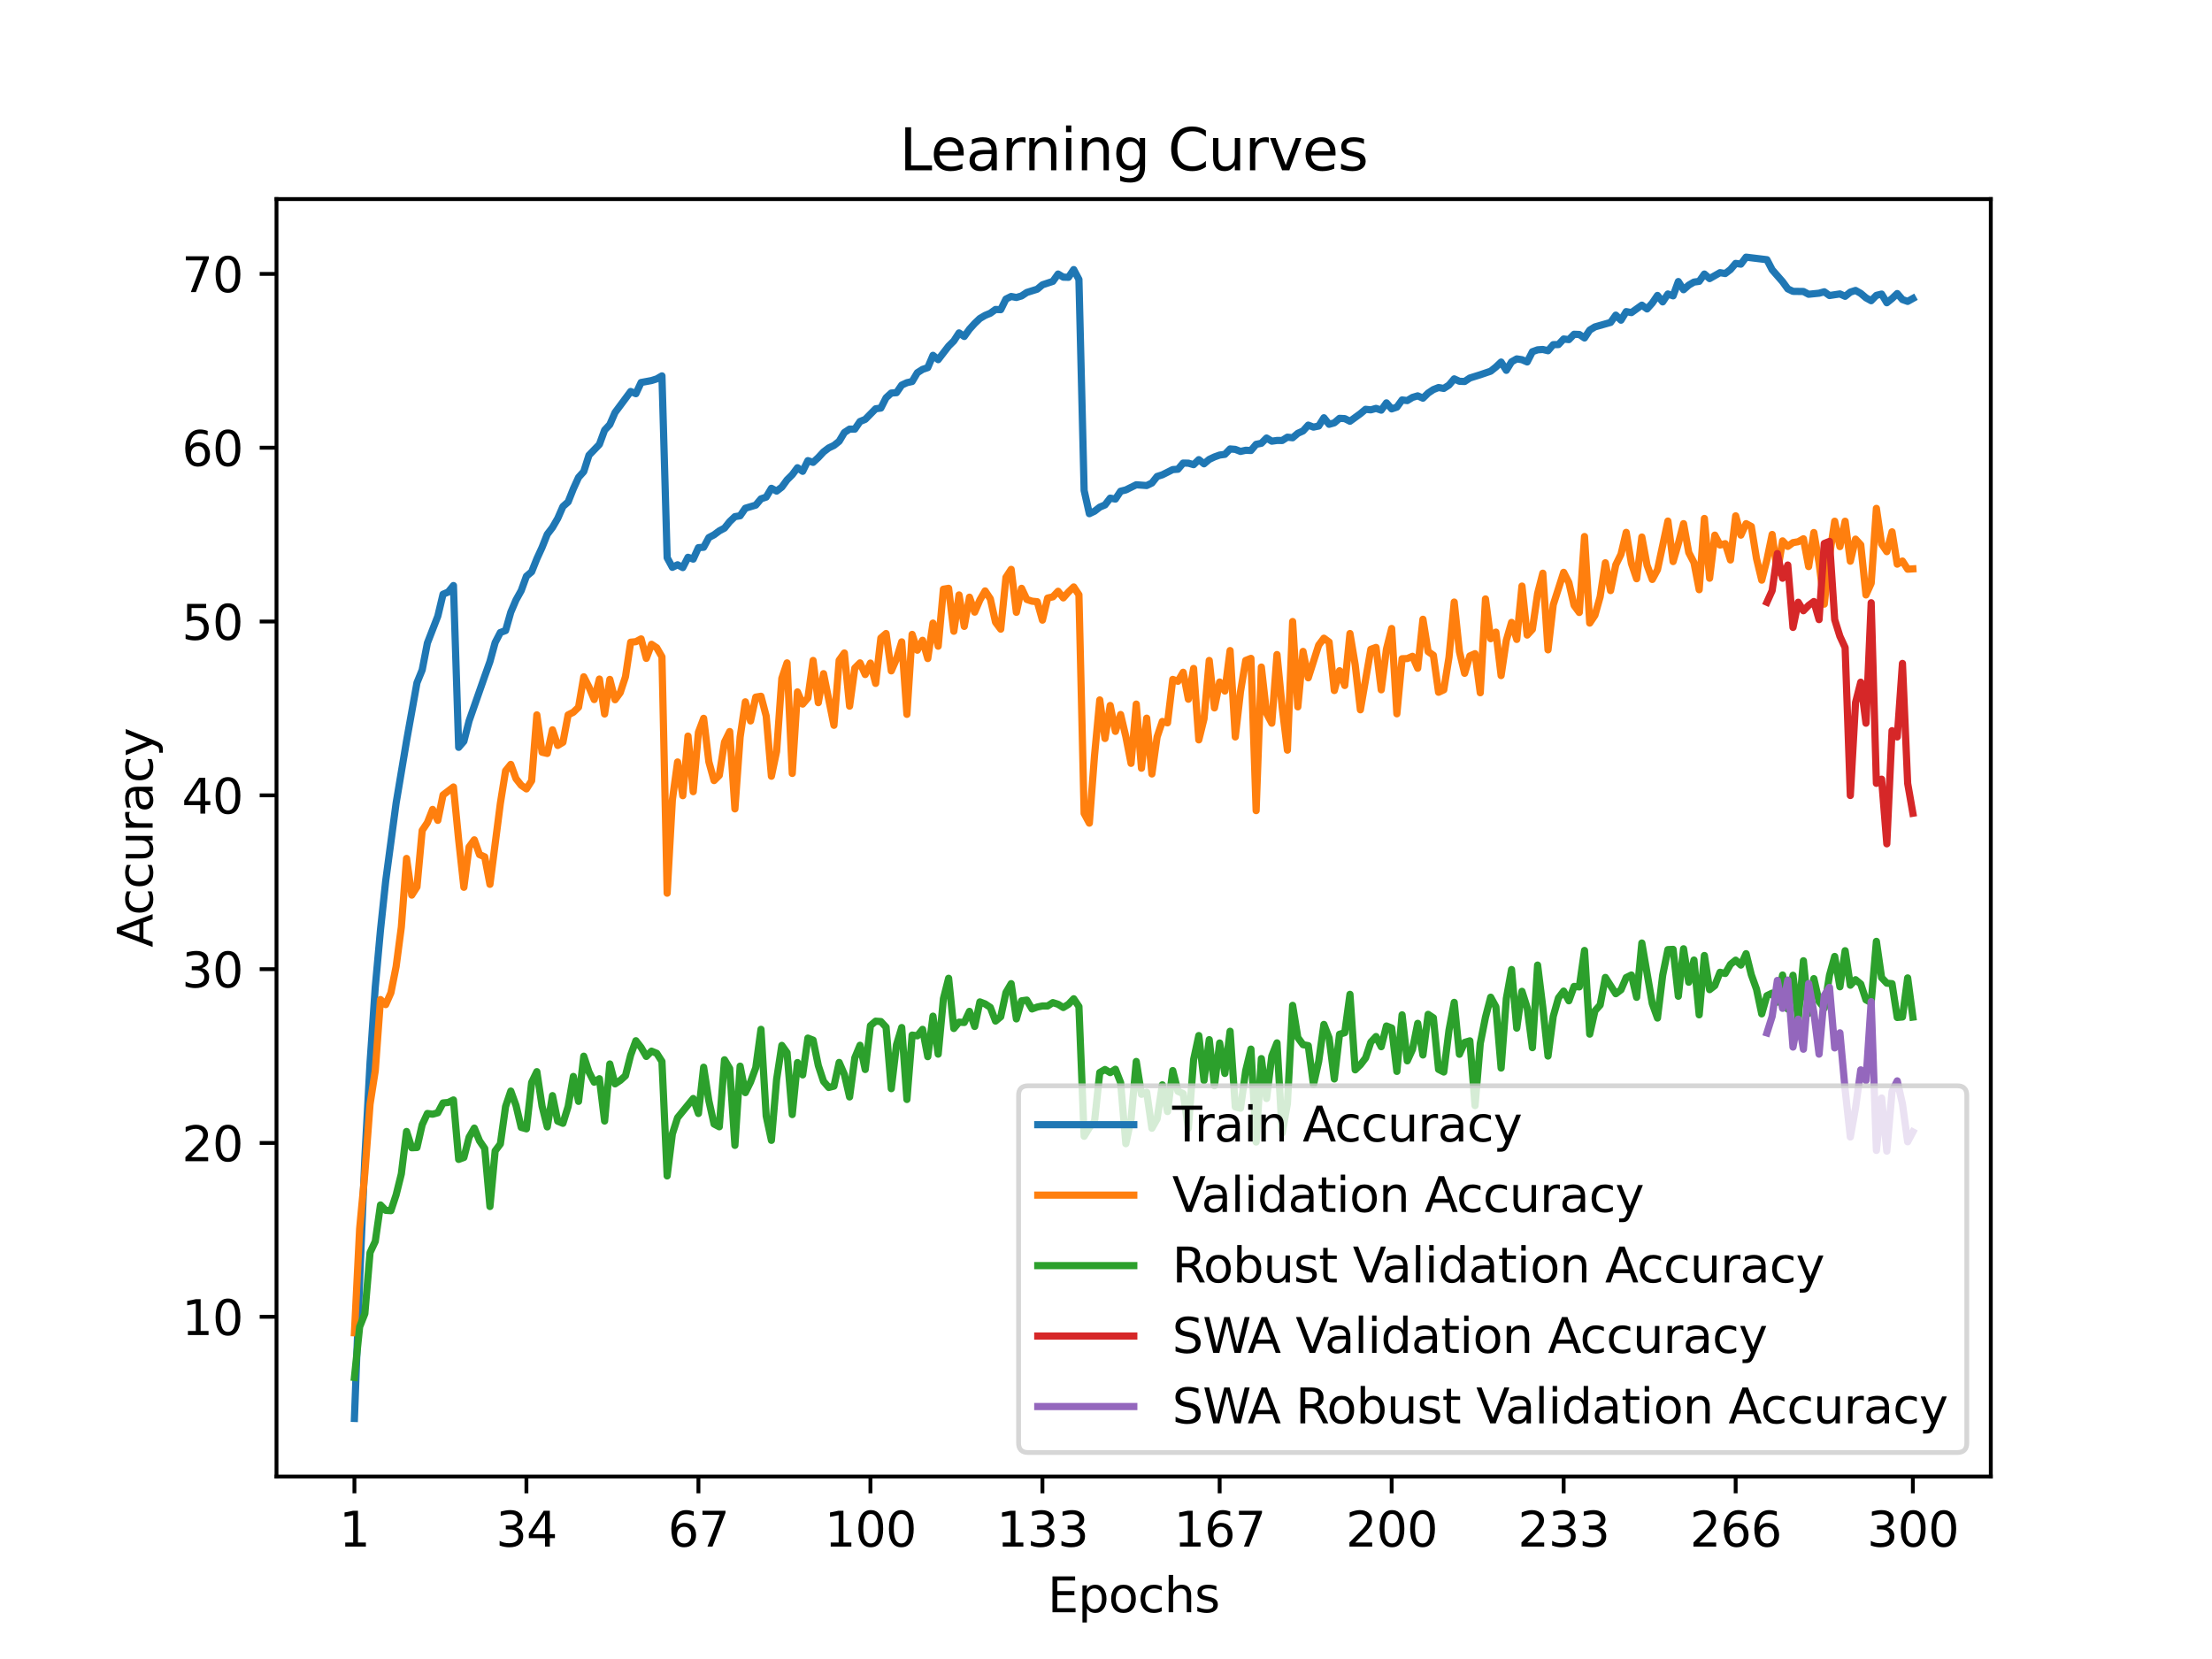 <?xml version="1.0" encoding="utf-8" standalone="no"?>
<!DOCTYPE svg PUBLIC "-//W3C//DTD SVG 1.1//EN"
  "http://www.w3.org/Graphics/SVG/1.1/DTD/svg11.dtd">
<svg xmlns:xlink="http://www.w3.org/1999/xlink" width="460.8pt" height="345.6pt" viewBox="0 0 460.8 345.6" xmlns="http://www.w3.org/2000/svg" version="1.1">
 <defs>
  <style type="text/css">*{stroke-linejoin: round; stroke-linecap: butt}</style>
 </defs>
 <g id="figure_1">
  <g id="patch_1">
   <path d="M 0 345.6 
L 460.8 345.6 
L 460.8 0 
L 0 0 
z
" style="fill: #ffffff"/>
  </g>
  <g id="axes_1">
   <g id="patch_2">
    <path d="M 57.6 307.584 
L 414.72 307.584 
L 414.72 41.472 
L 57.6 41.472 
z
" style="fill: #ffffff"/>
   </g>
   <g id="matplotlib.axis_1">
    <g id="xtick_1">
     <g id="line2d_1">
      <defs>
       <path id="m407459825f" d="M 0 0 
L 0 3.5 
" style="stroke: #000000; stroke-width: 0.8"/>
      </defs>
      <g>
       <use xlink:href="#m407459825f" x="73.833" y="307.584" style="stroke: #000000; stroke-width: 0.8"/>
      </g>
     </g>
     <g id="text_1">
      <!-- 1 -->
      <g transform="translate(70.651 322.182) scale(0.1 -0.1)">
       <defs>
        <path id="DejaVuSans-31" d="M 794 531 
L 1825 531 
L 1825 4091 
L 703 3866 
L 703 4441 
L 1819 4666 
L 2450 4666 
L 2450 531 
L 3481 531 
L 3481 0 
L 794 0 
L 794 531 
z
" transform="scale(0.016)"/>
       </defs>
       <use xlink:href="#DejaVuSans-31"/>
      </g>
     </g>
    </g>
    <g id="xtick_2">
     <g id="line2d_2">
      <g>
       <use xlink:href="#m407459825f" x="109.664" y="307.584" style="stroke: #000000; stroke-width: 0.8"/>
      </g>
     </g>
     <g id="text_2">
      <!-- 34 -->
      <g transform="translate(103.302 322.182) scale(0.1 -0.1)">
       <defs>
        <path id="DejaVuSans-33" d="M 2597 2516 
Q 3050 2419 3304 2112 
Q 3559 1806 3559 1356 
Q 3559 666 3084 287 
Q 2609 -91 1734 -91 
Q 1441 -91 1130 -33 
Q 819 25 488 141 
L 488 750 
Q 750 597 1062 519 
Q 1375 441 1716 441 
Q 2309 441 2620 675 
Q 2931 909 2931 1356 
Q 2931 1769 2642 2001 
Q 2353 2234 1838 2234 
L 1294 2234 
L 1294 2753 
L 1863 2753 
Q 2328 2753 2575 2939 
Q 2822 3125 2822 3475 
Q 2822 3834 2567 4026 
Q 2313 4219 1838 4219 
Q 1578 4219 1281 4162 
Q 984 4106 628 3988 
L 628 4550 
Q 988 4650 1302 4700 
Q 1616 4750 1894 4750 
Q 2613 4750 3031 4423 
Q 3450 4097 3450 3541 
Q 3450 3153 3228 2886 
Q 3006 2619 2597 2516 
z
" transform="scale(0.016)"/>
        <path id="DejaVuSans-34" d="M 2419 4116 
L 825 1625 
L 2419 1625 
L 2419 4116 
z
M 2253 4666 
L 3047 4666 
L 3047 1625 
L 3713 1625 
L 3713 1100 
L 3047 1100 
L 3047 0 
L 2419 0 
L 2419 1100 
L 313 1100 
L 313 1709 
L 2253 4666 
z
" transform="scale(0.016)"/>
       </defs>
       <use xlink:href="#DejaVuSans-33"/>
       <use xlink:href="#DejaVuSans-34" x="63.623"/>
      </g>
     </g>
    </g>
    <g id="xtick_3">
     <g id="line2d_3">
      <g>
       <use xlink:href="#m407459825f" x="145.496" y="307.584" style="stroke: #000000; stroke-width: 0.8"/>
      </g>
     </g>
     <g id="text_3">
      <!-- 67 -->
      <g transform="translate(139.133 322.182) scale(0.1 -0.1)">
       <defs>
        <path id="DejaVuSans-36" d="M 2113 2584 
Q 1688 2584 1439 2293 
Q 1191 2003 1191 1497 
Q 1191 994 1439 701 
Q 1688 409 2113 409 
Q 2538 409 2786 701 
Q 3034 994 3034 1497 
Q 3034 2003 2786 2293 
Q 2538 2584 2113 2584 
z
M 3366 4563 
L 3366 3988 
Q 3128 4100 2886 4159 
Q 2644 4219 2406 4219 
Q 1781 4219 1451 3797 
Q 1122 3375 1075 2522 
Q 1259 2794 1537 2939 
Q 1816 3084 2150 3084 
Q 2853 3084 3261 2657 
Q 3669 2231 3669 1497 
Q 3669 778 3244 343 
Q 2819 -91 2113 -91 
Q 1303 -91 875 529 
Q 447 1150 447 2328 
Q 447 3434 972 4092 
Q 1497 4750 2381 4750 
Q 2619 4750 2861 4703 
Q 3103 4656 3366 4563 
z
" transform="scale(0.016)"/>
        <path id="DejaVuSans-37" d="M 525 4666 
L 3525 4666 
L 3525 4397 
L 1831 0 
L 1172 0 
L 2766 4134 
L 525 4134 
L 525 4666 
z
" transform="scale(0.016)"/>
       </defs>
       <use xlink:href="#DejaVuSans-36"/>
       <use xlink:href="#DejaVuSans-37" x="63.623"/>
      </g>
     </g>
    </g>
    <g id="xtick_4">
     <g id="line2d_4">
      <g>
       <use xlink:href="#m407459825f" x="181.327" y="307.584" style="stroke: #000000; stroke-width: 0.8"/>
      </g>
     </g>
     <g id="text_4">
      <!-- 100 -->
      <g transform="translate(171.783 322.182) scale(0.1 -0.1)">
       <defs>
        <path id="DejaVuSans-30" d="M 2034 4250 
Q 1547 4250 1301 3770 
Q 1056 3291 1056 2328 
Q 1056 1369 1301 889 
Q 1547 409 2034 409 
Q 2525 409 2770 889 
Q 3016 1369 3016 2328 
Q 3016 3291 2770 3770 
Q 2525 4250 2034 4250 
z
M 2034 4750 
Q 2819 4750 3233 4129 
Q 3647 3509 3647 2328 
Q 3647 1150 3233 529 
Q 2819 -91 2034 -91 
Q 1250 -91 836 529 
Q 422 1150 422 2328 
Q 422 3509 836 4129 
Q 1250 4750 2034 4750 
z
" transform="scale(0.016)"/>
       </defs>
       <use xlink:href="#DejaVuSans-31"/>
       <use xlink:href="#DejaVuSans-30" x="63.623"/>
       <use xlink:href="#DejaVuSans-30" x="127.246"/>
      </g>
     </g>
    </g>
    <g id="xtick_5">
     <g id="line2d_5">
      <g>
       <use xlink:href="#m407459825f" x="217.158" y="307.584" style="stroke: #000000; stroke-width: 0.8"/>
      </g>
     </g>
     <g id="text_5">
      <!-- 133 -->
      <g transform="translate(207.615 322.182) scale(0.1 -0.1)">
       <use xlink:href="#DejaVuSans-31"/>
       <use xlink:href="#DejaVuSans-33" x="63.623"/>
       <use xlink:href="#DejaVuSans-33" x="127.246"/>
      </g>
     </g>
    </g>
    <g id="xtick_6">
     <g id="line2d_6">
      <g>
       <use xlink:href="#m407459825f" x="254.076" y="307.584" style="stroke: #000000; stroke-width: 0.8"/>
      </g>
     </g>
     <g id="text_6">
      <!-- 167 -->
      <g transform="translate(244.532 322.182) scale(0.1 -0.1)">
       <use xlink:href="#DejaVuSans-31"/>
       <use xlink:href="#DejaVuSans-36" x="63.623"/>
       <use xlink:href="#DejaVuSans-37" x="127.246"/>
      </g>
     </g>
    </g>
    <g id="xtick_7">
     <g id="line2d_7">
      <g>
       <use xlink:href="#m407459825f" x="289.907" y="307.584" style="stroke: #000000; stroke-width: 0.8"/>
      </g>
     </g>
     <g id="text_7">
      <!-- 200 -->
      <g transform="translate(280.363 322.182) scale(0.1 -0.1)">
       <defs>
        <path id="DejaVuSans-32" d="M 1228 531 
L 3431 531 
L 3431 0 
L 469 0 
L 469 531 
Q 828 903 1448 1529 
Q 2069 2156 2228 2338 
Q 2531 2678 2651 2914 
Q 2772 3150 2772 3378 
Q 2772 3750 2511 3984 
Q 2250 4219 1831 4219 
Q 1534 4219 1204 4116 
Q 875 4013 500 3803 
L 500 4441 
Q 881 4594 1212 4672 
Q 1544 4750 1819 4750 
Q 2544 4750 2975 4387 
Q 3406 4025 3406 3419 
Q 3406 3131 3298 2873 
Q 3191 2616 2906 2266 
Q 2828 2175 2409 1742 
Q 1991 1309 1228 531 
z
" transform="scale(0.016)"/>
       </defs>
       <use xlink:href="#DejaVuSans-32"/>
       <use xlink:href="#DejaVuSans-30" x="63.623"/>
       <use xlink:href="#DejaVuSans-30" x="127.246"/>
      </g>
     </g>
    </g>
    <g id="xtick_8">
     <g id="line2d_8">
      <g>
       <use xlink:href="#m407459825f" x="325.739" y="307.584" style="stroke: #000000; stroke-width: 0.8"/>
      </g>
     </g>
     <g id="text_8">
      <!-- 233 -->
      <g transform="translate(316.195 322.182) scale(0.1 -0.1)">
       <use xlink:href="#DejaVuSans-32"/>
       <use xlink:href="#DejaVuSans-33" x="63.623"/>
       <use xlink:href="#DejaVuSans-33" x="127.246"/>
      </g>
     </g>
    </g>
    <g id="xtick_9">
     <g id="line2d_9">
      <g>
       <use xlink:href="#m407459825f" x="361.57" y="307.584" style="stroke: #000000; stroke-width: 0.8"/>
      </g>
     </g>
     <g id="text_9">
      <!-- 266 -->
      <g transform="translate(352.026 322.182) scale(0.1 -0.1)">
       <use xlink:href="#DejaVuSans-32"/>
       <use xlink:href="#DejaVuSans-36" x="63.623"/>
       <use xlink:href="#DejaVuSans-36" x="127.246"/>
      </g>
     </g>
    </g>
    <g id="xtick_10">
     <g id="line2d_10">
      <g>
       <use xlink:href="#m407459825f" x="398.487" y="307.584" style="stroke: #000000; stroke-width: 0.8"/>
      </g>
     </g>
     <g id="text_10">
      <!-- 300 -->
      <g transform="translate(388.944 322.182) scale(0.1 -0.1)">
       <use xlink:href="#DejaVuSans-33"/>
       <use xlink:href="#DejaVuSans-30" x="63.623"/>
       <use xlink:href="#DejaVuSans-30" x="127.246"/>
      </g>
     </g>
    </g>
    <g id="text_11">
     <!-- Epochs -->
     <g transform="translate(218.244 335.861) scale(0.1 -0.1)">
      <defs>
       <path id="DejaVuSans-45" d="M 628 4666 
L 3578 4666 
L 3578 4134 
L 1259 4134 
L 1259 2753 
L 3481 2753 
L 3481 2222 
L 1259 2222 
L 1259 531 
L 3634 531 
L 3634 0 
L 628 0 
L 628 4666 
z
" transform="scale(0.016)"/>
       <path id="DejaVuSans-70" d="M 1159 525 
L 1159 -1331 
L 581 -1331 
L 581 3500 
L 1159 3500 
L 1159 2969 
Q 1341 3281 1617 3432 
Q 1894 3584 2278 3584 
Q 2916 3584 3314 3078 
Q 3713 2572 3713 1747 
Q 3713 922 3314 415 
Q 2916 -91 2278 -91 
Q 1894 -91 1617 61 
Q 1341 213 1159 525 
z
M 3116 1747 
Q 3116 2381 2855 2742 
Q 2594 3103 2138 3103 
Q 1681 3103 1420 2742 
Q 1159 2381 1159 1747 
Q 1159 1113 1420 752 
Q 1681 391 2138 391 
Q 2594 391 2855 752 
Q 3116 1113 3116 1747 
z
" transform="scale(0.016)"/>
       <path id="DejaVuSans-6f" d="M 1959 3097 
Q 1497 3097 1228 2736 
Q 959 2375 959 1747 
Q 959 1119 1226 758 
Q 1494 397 1959 397 
Q 2419 397 2687 759 
Q 2956 1122 2956 1747 
Q 2956 2369 2687 2733 
Q 2419 3097 1959 3097 
z
M 1959 3584 
Q 2709 3584 3137 3096 
Q 3566 2609 3566 1747 
Q 3566 888 3137 398 
Q 2709 -91 1959 -91 
Q 1206 -91 779 398 
Q 353 888 353 1747 
Q 353 2609 779 3096 
Q 1206 3584 1959 3584 
z
" transform="scale(0.016)"/>
       <path id="DejaVuSans-63" d="M 3122 3366 
L 3122 2828 
Q 2878 2963 2633 3030 
Q 2388 3097 2138 3097 
Q 1578 3097 1268 2742 
Q 959 2388 959 1747 
Q 959 1106 1268 751 
Q 1578 397 2138 397 
Q 2388 397 2633 464 
Q 2878 531 3122 666 
L 3122 134 
Q 2881 22 2623 -34 
Q 2366 -91 2075 -91 
Q 1284 -91 818 406 
Q 353 903 353 1747 
Q 353 2603 823 3093 
Q 1294 3584 2113 3584 
Q 2378 3584 2631 3529 
Q 2884 3475 3122 3366 
z
" transform="scale(0.016)"/>
       <path id="DejaVuSans-68" d="M 3513 2113 
L 3513 0 
L 2938 0 
L 2938 2094 
Q 2938 2591 2744 2837 
Q 2550 3084 2163 3084 
Q 1697 3084 1428 2787 
Q 1159 2491 1159 1978 
L 1159 0 
L 581 0 
L 581 4863 
L 1159 4863 
L 1159 2956 
Q 1366 3272 1645 3428 
Q 1925 3584 2291 3584 
Q 2894 3584 3203 3211 
Q 3513 2838 3513 2113 
z
" transform="scale(0.016)"/>
       <path id="DejaVuSans-73" d="M 2834 3397 
L 2834 2853 
Q 2591 2978 2328 3040 
Q 2066 3103 1784 3103 
Q 1356 3103 1142 2972 
Q 928 2841 928 2578 
Q 928 2378 1081 2264 
Q 1234 2150 1697 2047 
L 1894 2003 
Q 2506 1872 2764 1633 
Q 3022 1394 3022 966 
Q 3022 478 2636 193 
Q 2250 -91 1575 -91 
Q 1294 -91 989 -36 
Q 684 19 347 128 
L 347 722 
Q 666 556 975 473 
Q 1284 391 1588 391 
Q 1994 391 2212 530 
Q 2431 669 2431 922 
Q 2431 1156 2273 1281 
Q 2116 1406 1581 1522 
L 1381 1569 
Q 847 1681 609 1914 
Q 372 2147 372 2553 
Q 372 3047 722 3315 
Q 1072 3584 1716 3584 
Q 2034 3584 2315 3537 
Q 2597 3491 2834 3397 
z
" transform="scale(0.016)"/>
      </defs>
      <use xlink:href="#DejaVuSans-45"/>
      <use xlink:href="#DejaVuSans-70" x="63.184"/>
      <use xlink:href="#DejaVuSans-6f" x="126.66"/>
      <use xlink:href="#DejaVuSans-63" x="187.842"/>
      <use xlink:href="#DejaVuSans-68" x="242.822"/>
      <use xlink:href="#DejaVuSans-73" x="306.201"/>
     </g>
    </g>
   </g>
   <g id="matplotlib.axis_2">
    <g id="ytick_1">
     <g id="line2d_11">
      <defs>
       <path id="m5561fe8ee5" d="M 0 0 
L -3.5 0 
" style="stroke: #000000; stroke-width: 0.8"/>
      </defs>
      <g>
       <use xlink:href="#m5561fe8ee5" x="57.6" y="274.313" style="stroke: #000000; stroke-width: 0.8"/>
      </g>
     </g>
     <g id="text_12">
      <!-- 10 -->
      <g transform="translate(37.875 278.112) scale(0.1 -0.1)">
       <use xlink:href="#DejaVuSans-31"/>
       <use xlink:href="#DejaVuSans-30" x="63.623"/>
      </g>
     </g>
    </g>
    <g id="ytick_2">
     <g id="line2d_12">
      <g>
       <use xlink:href="#m5561fe8ee5" x="57.6" y="238.103" style="stroke: #000000; stroke-width: 0.8"/>
      </g>
     </g>
     <g id="text_13">
      <!-- 20 -->
      <g transform="translate(37.875 241.902) scale(0.1 -0.1)">
       <use xlink:href="#DejaVuSans-32"/>
       <use xlink:href="#DejaVuSans-30" x="63.623"/>
      </g>
     </g>
    </g>
    <g id="ytick_3">
     <g id="line2d_13">
      <g>
       <use xlink:href="#m5561fe8ee5" x="57.6" y="201.893" style="stroke: #000000; stroke-width: 0.8"/>
      </g>
     </g>
     <g id="text_14">
      <!-- 30 -->
      <g transform="translate(37.875 205.693) scale(0.1 -0.1)">
       <use xlink:href="#DejaVuSans-33"/>
       <use xlink:href="#DejaVuSans-30" x="63.623"/>
      </g>
     </g>
    </g>
    <g id="ytick_4">
     <g id="line2d_14">
      <g>
       <use xlink:href="#m5561fe8ee5" x="57.6" y="165.684" style="stroke: #000000; stroke-width: 0.8"/>
      </g>
     </g>
     <g id="text_15">
      <!-- 40 -->
      <g transform="translate(37.875 169.483) scale(0.1 -0.1)">
       <use xlink:href="#DejaVuSans-34"/>
       <use xlink:href="#DejaVuSans-30" x="63.623"/>
      </g>
     </g>
    </g>
    <g id="ytick_5">
     <g id="line2d_15">
      <g>
       <use xlink:href="#m5561fe8ee5" x="57.6" y="129.474" style="stroke: #000000; stroke-width: 0.8"/>
      </g>
     </g>
     <g id="text_16">
      <!-- 50 -->
      <g transform="translate(37.875 133.273) scale(0.1 -0.1)">
       <defs>
        <path id="DejaVuSans-35" d="M 691 4666 
L 3169 4666 
L 3169 4134 
L 1269 4134 
L 1269 2991 
Q 1406 3038 1543 3061 
Q 1681 3084 1819 3084 
Q 2600 3084 3056 2656 
Q 3513 2228 3513 1497 
Q 3513 744 3044 326 
Q 2575 -91 1722 -91 
Q 1428 -91 1123 -41 
Q 819 9 494 109 
L 494 744 
Q 775 591 1075 516 
Q 1375 441 1709 441 
Q 2250 441 2565 725 
Q 2881 1009 2881 1497 
Q 2881 1984 2565 2268 
Q 2250 2553 1709 2553 
Q 1456 2553 1204 2497 
Q 953 2441 691 2322 
L 691 4666 
z
" transform="scale(0.016)"/>
       </defs>
       <use xlink:href="#DejaVuSans-35"/>
       <use xlink:href="#DejaVuSans-30" x="63.623"/>
      </g>
     </g>
    </g>
    <g id="ytick_6">
     <g id="line2d_16">
      <g>
       <use xlink:href="#m5561fe8ee5" x="57.6" y="93.265" style="stroke: #000000; stroke-width: 0.8"/>
      </g>
     </g>
     <g id="text_17">
      <!-- 60 -->
      <g transform="translate(37.875 97.064) scale(0.1 -0.1)">
       <use xlink:href="#DejaVuSans-36"/>
       <use xlink:href="#DejaVuSans-30" x="63.623"/>
      </g>
     </g>
    </g>
    <g id="ytick_7">
     <g id="line2d_17">
      <g>
       <use xlink:href="#m5561fe8ee5" x="57.6" y="57.055" style="stroke: #000000; stroke-width: 0.8"/>
      </g>
     </g>
     <g id="text_18">
      <!-- 70 -->
      <g transform="translate(37.875 60.854) scale(0.1 -0.1)">
       <use xlink:href="#DejaVuSans-37"/>
       <use xlink:href="#DejaVuSans-30" x="63.623"/>
      </g>
     </g>
    </g>
    <g id="text_19">
     <!-- Accuracy -->
     <g transform="translate(31.795 197.356) rotate(-90) scale(0.1 -0.1)">
      <defs>
       <path id="DejaVuSans-41" d="M 2188 4044 
L 1331 1722 
L 3047 1722 
L 2188 4044 
z
M 1831 4666 
L 2547 4666 
L 4325 0 
L 3669 0 
L 3244 1197 
L 1141 1197 
L 716 0 
L 50 0 
L 1831 4666 
z
" transform="scale(0.016)"/>
       <path id="DejaVuSans-75" d="M 544 1381 
L 544 3500 
L 1119 3500 
L 1119 1403 
Q 1119 906 1312 657 
Q 1506 409 1894 409 
Q 2359 409 2629 706 
Q 2900 1003 2900 1516 
L 2900 3500 
L 3475 3500 
L 3475 0 
L 2900 0 
L 2900 538 
Q 2691 219 2414 64 
Q 2138 -91 1772 -91 
Q 1169 -91 856 284 
Q 544 659 544 1381 
z
M 1991 3584 
L 1991 3584 
z
" transform="scale(0.016)"/>
       <path id="DejaVuSans-72" d="M 2631 2963 
Q 2534 3019 2420 3045 
Q 2306 3072 2169 3072 
Q 1681 3072 1420 2755 
Q 1159 2438 1159 1844 
L 1159 0 
L 581 0 
L 581 3500 
L 1159 3500 
L 1159 2956 
Q 1341 3275 1631 3429 
Q 1922 3584 2338 3584 
Q 2397 3584 2469 3576 
Q 2541 3569 2628 3553 
L 2631 2963 
z
" transform="scale(0.016)"/>
       <path id="DejaVuSans-61" d="M 2194 1759 
Q 1497 1759 1228 1600 
Q 959 1441 959 1056 
Q 959 750 1161 570 
Q 1363 391 1709 391 
Q 2188 391 2477 730 
Q 2766 1069 2766 1631 
L 2766 1759 
L 2194 1759 
z
M 3341 1997 
L 3341 0 
L 2766 0 
L 2766 531 
Q 2569 213 2275 61 
Q 1981 -91 1556 -91 
Q 1019 -91 701 211 
Q 384 513 384 1019 
Q 384 1609 779 1909 
Q 1175 2209 1959 2209 
L 2766 2209 
L 2766 2266 
Q 2766 2663 2505 2880 
Q 2244 3097 1772 3097 
Q 1472 3097 1187 3025 
Q 903 2953 641 2809 
L 641 3341 
Q 956 3463 1253 3523 
Q 1550 3584 1831 3584 
Q 2591 3584 2966 3190 
Q 3341 2797 3341 1997 
z
" transform="scale(0.016)"/>
       <path id="DejaVuSans-79" d="M 2059 -325 
Q 1816 -950 1584 -1140 
Q 1353 -1331 966 -1331 
L 506 -1331 
L 506 -850 
L 844 -850 
Q 1081 -850 1212 -737 
Q 1344 -625 1503 -206 
L 1606 56 
L 191 3500 
L 800 3500 
L 1894 763 
L 2988 3500 
L 3597 3500 
L 2059 -325 
z
" transform="scale(0.016)"/>
      </defs>
      <use xlink:href="#DejaVuSans-41"/>
      <use xlink:href="#DejaVuSans-63" x="66.658"/>
      <use xlink:href="#DejaVuSans-63" x="121.639"/>
      <use xlink:href="#DejaVuSans-75" x="176.619"/>
      <use xlink:href="#DejaVuSans-72" x="239.998"/>
      <use xlink:href="#DejaVuSans-61" x="281.111"/>
      <use xlink:href="#DejaVuSans-63" x="342.391"/>
      <use xlink:href="#DejaVuSans-79" x="397.371"/>
     </g>
    </g>
   </g>
   <g id="line2d_18">
    <path d="M 73.833 295.488 
L 74.919 266.694 
L 76.004 241.282 
L 77.09 221.327 
L 78.176 205.609 
L 79.262 193.721 
L 80.348 183.51 
L 82.519 167.292 
L 84.691 154.339 
L 86.862 142.234 
L 87.948 139.562 
L 89.034 133.957 
L 91.206 128.348 
L 92.291 123.793 
L 93.377 123.329 
L 94.463 121.979 
L 95.549 155.686 
L 96.635 154.423 
L 97.72 150.175 
L 100.978 140.858 
L 102.064 137.813 
L 103.149 133.852 
L 104.235 131.755 
L 105.321 131.361 
L 106.407 127.533 
L 107.493 124.984 
L 108.578 123.036 
L 109.664 120.038 
L 110.75 119.122 
L 111.836 116.403 
L 112.922 114.031 
L 114.007 111.304 
L 115.093 109.881 
L 116.179 108.002 
L 117.265 105.518 
L 118.351 104.562 
L 119.436 101.832 
L 120.522 99.446 
L 121.608 98.236 
L 122.694 94.832 
L 124.865 92.577 
L 125.951 89.607 
L 127.037 88.445 
L 128.123 85.939 
L 131.38 81.554 
L 132.466 82.014 
L 133.552 79.679 
L 135.723 79.277 
L 136.809 78.929 
L 137.895 78.303 
L 138.981 116.178 
L 140.067 118.184 
L 141.152 117.655 
L 142.238 118.235 
L 143.324 116.091 
L 144.41 116.475 
L 145.496 114.085 
L 146.581 114.005 
L 147.667 111.985 
L 148.753 111.409 
L 149.839 110.598 
L 150.925 110.019 
L 152.01 108.661 
L 153.096 107.625 
L 154.182 107.448 
L 155.268 105.876 
L 157.439 105.225 
L 158.525 103.921 
L 159.611 103.552 
L 160.697 101.723 
L 161.783 102.303 
L 162.868 101.47 
L 163.954 99.974 
L 165.04 98.892 
L 166.126 97.436 
L 167.212 98.182 
L 168.297 95.959 
L 169.383 96.321 
L 170.469 95.314 
L 171.555 94.141 
L 172.641 93.312 
L 173.726 92.794 
L 174.812 91.932 
L 175.898 90.103 
L 176.984 89.39 
L 178.07 89.397 
L 179.155 87.808 
L 180.241 87.366 
L 182.413 85.157 
L 183.499 85.009 
L 184.584 82.865 
L 185.67 81.877 
L 186.756 81.804 
L 187.842 80.222 
L 188.928 79.722 
L 190.013 79.476 
L 191.099 77.644 
L 192.185 76.952 
L 193.271 76.583 
L 194.357 74.023 
L 195.442 74.921 
L 197.614 72.104 
L 198.7 71.025 
L 199.786 69.348 
L 200.871 70.09 
L 201.957 68.581 
L 203.043 67.378 
L 204.129 66.343 
L 205.215 65.705 
L 206.3 65.253 
L 207.386 64.467 
L 208.472 64.511 
L 209.558 62.298 
L 210.644 61.759 
L 211.729 61.969 
L 212.815 61.646 
L 213.901 60.926 
L 216.073 60.245 
L 217.158 59.333 
L 219.33 58.612 
L 220.416 57.088 
L 221.502 57.736 
L 222.587 57.768 
L 223.673 56.161 
L 224.759 58.214 
L 225.845 102.169 
L 226.931 107.01 
L 228.016 106.492 
L 229.102 105.648 
L 230.188 105.185 
L 231.274 103.776 
L 232.36 103.965 
L 233.445 102.331 
L 234.531 102.06 
L 236.703 100.988 
L 238.875 101.147 
L 239.96 100.622 
L 241.046 99.257 
L 242.132 98.913 
L 244.304 97.823 
L 245.389 97.751 
L 246.475 96.466 
L 247.561 96.487 
L 248.647 96.802 
L 249.733 95.752 
L 250.818 96.618 
L 251.904 95.701 
L 252.99 95.187 
L 254.076 94.796 
L 255.162 94.651 
L 256.247 93.525 
L 257.333 93.616 
L 258.419 94.039 
L 259.505 93.797 
L 260.591 93.848 
L 261.676 92.562 
L 262.762 92.345 
L 263.848 91.251 
L 264.934 91.907 
L 266.02 91.755 
L 267.105 91.762 
L 268.191 91.07 
L 269.277 91.193 
L 270.363 90.263 
L 271.449 89.774 
L 272.534 88.561 
L 273.62 88.974 
L 274.706 88.749 
L 275.792 87.026 
L 276.878 88.391 
L 277.963 88.087 
L 279.049 87.149 
L 280.135 87.203 
L 281.221 87.757 
L 283.392 86.178 
L 284.478 85.266 
L 285.564 85.382 
L 286.65 85.074 
L 287.736 85.443 
L 288.821 83.926 
L 289.907 85.179 
L 290.993 84.813 
L 292.079 83.318 
L 293.165 83.448 
L 294.25 82.786 
L 295.336 82.463 
L 296.422 82.948 
L 297.508 81.884 
L 298.594 81.16 
L 299.679 80.729 
L 300.765 80.917 
L 301.851 80.218 
L 302.937 78.926 
L 304.023 79.429 
L 305.108 79.472 
L 306.194 78.748 
L 308.366 78.067 
L 310.537 77.325 
L 311.623 76.456 
L 312.709 75.424 
L 313.795 77.148 
L 314.881 75.381 
L 315.966 74.765 
L 317.052 74.932 
L 318.138 75.399 
L 319.224 73.27 
L 320.31 72.875 
L 321.395 72.799 
L 322.481 73.063 
L 323.567 71.796 
L 324.653 71.778 
L 325.739 70.619 
L 326.824 70.749 
L 327.91 69.634 
L 328.996 69.678 
L 330.082 70.405 
L 331.168 68.758 
L 332.253 68.099 
L 335.511 67.168 
L 336.597 65.648 
L 337.682 66.698 
L 338.768 64.912 
L 339.854 65.122 
L 342.026 63.569 
L 343.111 64.358 
L 344.197 63.138 
L 345.283 61.545 
L 346.369 62.888 
L 347.455 61.241 
L 348.54 61.632 
L 349.626 58.652 
L 350.712 60.354 
L 351.798 59.394 
L 352.884 58.76 
L 353.969 58.612 
L 355.055 57.088 
L 356.141 58.036 
L 358.313 56.798 
L 359.398 56.979 
L 360.484 56.153 
L 361.57 54.872 
L 362.656 55.024 
L 363.742 53.568 
L 368.085 54.1 
L 369.171 56.197 
L 371.342 58.681 
L 372.428 60.173 
L 373.514 60.694 
L 375.685 60.723 
L 376.771 61.299 
L 378.943 61.081 
L 380.029 60.785 
L 381.114 61.563 
L 383.286 61.23 
L 384.372 61.726 
L 385.458 60.853 
L 386.543 60.502 
L 387.629 61.121 
L 388.715 62.041 
L 389.801 62.642 
L 390.887 61.527 
L 391.972 61.259 
L 393.058 63.069 
L 394.144 62.193 
L 395.23 61.15 
L 396.316 62.403 
L 397.401 62.787 
L 398.487 62.179 
L 398.487 62.179 
" clip-path="url(#p20812f46b7)" style="fill: none; stroke: #1f77b4; stroke-width: 1.5; stroke-linecap: square"/>
   </g>
   <g id="line2d_19">
    <path d="M 73.833 277.644 
L 74.919 255.991 
L 76.004 244.403 
L 77.09 230.028 
L 78.176 223.04 
L 79.262 208.23 
L 80.348 209.28 
L 81.433 206.818 
L 82.519 201.35 
L 83.605 193.131 
L 84.691 178.828 
L 85.777 186.468 
L 86.862 184.766 
L 87.948 172.998 
L 89.034 171.369 
L 90.12 168.617 
L 91.206 170.898 
L 92.291 165.611 
L 94.463 163.946 
L 95.549 174.99 
L 96.635 184.839 
L 97.72 176.438 
L 98.806 174.953 
L 99.892 178.031 
L 100.978 178.502 
L 102.064 184.223 
L 104.235 167.349 
L 105.321 160.578 
L 106.407 159.238 
L 107.493 162.208 
L 108.578 163.584 
L 109.664 164.344 
L 110.75 162.642 
L 111.836 148.919 
L 112.922 156.704 
L 114.007 156.957 
L 115.093 152.033 
L 116.179 155.292 
L 117.265 154.64 
L 118.351 148.919 
L 119.436 148.376 
L 120.522 147.326 
L 121.608 140.989 
L 122.694 143.125 
L 123.78 145.732 
L 124.865 141.46 
L 125.951 148.738 
L 127.037 141.532 
L 128.123 145.769 
L 129.209 144.284 
L 130.294 140.989 
L 131.38 133.783 
L 132.466 133.675 
L 133.552 133.095 
L 134.638 137.151 
L 135.723 134.218 
L 136.809 134.942 
L 137.895 136.825 
L 138.981 186.07 
L 140.067 166.625 
L 141.152 158.732 
L 142.238 165.756 
L 143.324 153.336 
L 144.41 164.923 
L 145.496 152.54 
L 146.581 149.643 
L 147.667 158.695 
L 148.753 162.606 
L 149.839 161.52 
L 150.925 154.604 
L 152.01 152.395 
L 153.096 168.508 
L 154.182 153.554 
L 155.268 146.203 
L 156.354 150.186 
L 157.439 145.225 
L 158.525 145.044 
L 159.611 149.172 
L 160.697 161.701 
L 161.783 156.523 
L 162.868 141.315 
L 163.954 138.092 
L 165.04 161.121 
L 166.126 144.139 
L 167.212 146.674 
L 168.297 145.406 
L 169.383 137.585 
L 170.469 146.384 
L 171.555 140.337 
L 173.726 151.091 
L 174.812 137.549 
L 175.898 136.028 
L 176.984 147.108 
L 178.07 139.178 
L 179.155 138.092 
L 180.241 140.518 
L 181.327 138.128 
L 182.413 142.365 
L 183.499 132.914 
L 184.584 131.973 
L 185.67 139.758 
L 186.756 137.259 
L 187.842 133.711 
L 188.928 148.81 
L 190.013 132.154 
L 191.099 135.449 
L 192.185 133.385 
L 193.271 137.187 
L 194.357 129.8 
L 195.442 134.616 
L 196.528 122.739 
L 197.614 122.558 
L 198.7 131.502 
L 199.786 123.934 
L 200.871 130.488 
L 201.957 124.405 
L 203.043 127.519 
L 204.129 124.984 
L 205.215 123.101 
L 206.3 124.731 
L 207.386 129.619 
L 208.472 131.067 
L 209.558 120.277 
L 210.644 118.611 
L 211.729 127.555 
L 212.815 122.558 
L 213.901 124.876 
L 214.987 125.238 
L 216.073 125.346 
L 217.158 129.185 
L 218.244 124.586 
L 219.33 124.332 
L 220.416 123.174 
L 221.502 124.55 
L 222.587 123.319 
L 223.673 122.268 
L 224.759 123.898 
L 225.845 169.45 
L 226.931 171.477 
L 228.016 157.319 
L 229.102 145.805 
L 230.188 153.843 
L 231.274 146.963 
L 232.36 152.359 
L 233.445 148.846 
L 234.531 153.445 
L 235.617 159.021 
L 236.703 146.674 
L 237.789 160.035 
L 238.875 149.607 
L 239.96 161.23 
L 241.046 153.517 
L 242.132 150.295 
L 243.218 150.584 
L 244.304 141.532 
L 245.389 141.93 
L 246.475 140.047 
L 247.561 145.66 
L 248.647 139.251 
L 249.733 154.133 
L 250.818 149.752 
L 251.904 137.585 
L 252.99 147.47 
L 254.076 142.075 
L 255.162 143.958 
L 256.247 135.521 
L 257.333 153.517 
L 258.419 144.067 
L 259.505 137.585 
L 260.591 137.151 
L 261.676 168.87 
L 262.762 138.961 
L 263.848 148.593 
L 264.934 150.657 
L 266.02 136.354 
L 267.105 147.398 
L 268.191 156.269 
L 269.277 129.474 
L 270.363 147.253 
L 271.449 135.702 
L 272.534 141.206 
L 274.706 134.399 
L 275.792 132.95 
L 276.878 133.747 
L 277.963 143.849 
L 279.049 139.722 
L 280.135 142.799 
L 281.221 131.973 
L 282.307 138.454 
L 283.392 147.869 
L 285.564 135.268 
L 286.65 134.869 
L 287.736 143.705 
L 288.821 135.232 
L 289.907 130.923 
L 290.993 148.701 
L 292.079 137.223 
L 293.165 137.187 
L 294.25 136.716 
L 295.336 139.215 
L 296.422 129.003 
L 297.508 135.738 
L 298.594 136.499 
L 299.679 144.212 
L 300.765 143.705 
L 301.851 136.933 
L 302.937 125.419 
L 304.023 135.738 
L 305.108 140.265 
L 306.194 136.644 
L 307.28 136.173 
L 308.366 144.32 
L 309.452 124.767 
L 310.537 133.059 
L 311.623 131.683 
L 312.709 140.735 
L 313.795 133.385 
L 314.881 129.655 
L 315.966 133.204 
L 317.052 122.087 
L 318.138 132.299 
L 319.224 131.104 
L 320.31 123.644 
L 321.395 119.408 
L 322.481 135.376 
L 323.567 125.998 
L 325.739 119.227 
L 326.824 121.363 
L 327.91 126.107 
L 328.996 127.591 
L 330.082 111.768 
L 331.168 129.8 
L 332.253 128.171 
L 333.339 124.332 
L 334.425 117.235 
L 335.511 123.029 
L 336.597 117.67 
L 337.682 115.461 
L 338.768 110.899 
L 339.854 117.38 
L 340.94 120.567 
L 342.026 111.876 
L 343.111 117.742 
L 344.197 120.711 
L 345.283 118.684 
L 347.455 108.545 
L 348.54 116.982 
L 349.626 113.252 
L 350.712 109.088 
L 351.798 115.099 
L 352.884 117.199 
L 353.969 122.848 
L 355.055 108.002 
L 356.141 120.458 
L 357.227 111.478 
L 358.313 113.542 
L 359.398 113.252 
L 360.484 116.656 
L 361.57 107.459 
L 362.656 111.478 
L 363.742 109.088 
L 364.827 109.668 
L 365.913 116.366 
L 366.999 120.856 
L 368.085 116.584 
L 369.171 111.333 
L 370.256 119.299 
L 371.342 112.673 
L 372.428 113.832 
L 373.514 113.035 
L 374.6 112.854 
L 375.685 112.238 
L 376.771 118.032 
L 377.857 110.935 
L 378.943 117.272 
L 380.029 125.853 
L 381.114 115.823 
L 382.2 108.581 
L 383.286 113.868 
L 384.372 108.581 
L 385.458 116.909 
L 386.543 112.311 
L 387.629 113.506 
L 388.715 123.934 
L 389.801 121.508 
L 390.887 105.902 
L 391.972 113.325 
L 393.058 114.918 
L 394.144 110.79 
L 395.23 117.525 
L 396.316 116.873 
L 397.401 118.575 
L 398.487 118.503 
L 398.487 118.503 
" clip-path="url(#p20812f46b7)" style="fill: none; stroke: #ff7f0e; stroke-width: 1.5; stroke-linecap: square"/>
   </g>
   <g id="line2d_20">
    <path d="M 73.833 286.949 
L 74.919 276.41 
L 76.004 273.663 
L 77.09 260.928 
L 78.176 258.605 
L 79.262 251.014 
L 80.348 252.137 
L 81.433 252.212 
L 82.519 248.916 
L 83.605 244.546 
L 84.691 235.706 
L 85.777 239.102 
L 86.862 239.052 
L 87.948 234.307 
L 89.034 231.96 
L 90.12 232.11 
L 91.206 231.81 
L 92.291 229.762 
L 93.377 229.662 
L 94.463 229.138 
L 95.549 241.524 
L 96.635 241.125 
L 97.72 236.904 
L 98.806 235.006 
L 99.892 237.654 
L 100.978 239.252 
L 102.064 251.338 
L 103.149 239.751 
L 104.235 238.303 
L 105.321 230.511 
L 106.407 227.29 
L 107.493 230.287 
L 108.578 234.857 
L 109.664 235.156 
L 110.75 225.492 
L 111.836 223.245 
L 112.922 230.437 
L 114.007 234.757 
L 115.093 228.239 
L 116.179 233.558 
L 117.265 234.008 
L 118.351 230.511 
L 119.436 224.243 
L 120.522 229.438 
L 121.608 220.023 
L 122.694 223.32 
L 123.78 225.442 
L 124.865 224.718 
L 125.951 233.533 
L 127.037 221.646 
L 128.123 225.792 
L 129.209 225.068 
L 130.294 224.094 
L 131.38 219.798 
L 132.466 216.802 
L 133.552 218.2 
L 134.638 220.073 
L 135.723 218.974 
L 136.809 219.424 
L 137.895 221.122 
L 138.981 244.97 
L 140.067 236.205 
L 141.152 232.834 
L 144.41 228.838 
L 145.496 231.96 
L 146.581 222.321 
L 147.667 229.313 
L 148.753 234.157 
L 149.839 234.732 
L 150.925 220.772 
L 152.01 222.595 
L 153.096 238.602 
L 154.182 222.096 
L 155.268 227.615 
L 156.354 225.392 
L 157.439 222.421 
L 158.525 214.429 
L 159.611 232.484 
L 160.697 237.554 
L 161.783 224.843 
L 162.868 217.776 
L 163.954 219.299 
L 165.04 232.185 
L 166.126 221.347 
L 167.212 223.919 
L 168.297 216.252 
L 169.383 216.677 
L 170.469 221.971 
L 171.555 225.267 
L 172.641 226.541 
L 173.726 226.266 
L 174.812 221.322 
L 175.898 223.819 
L 176.984 228.514 
L 178.07 220.373 
L 179.155 217.751 
L 180.241 222.795 
L 181.327 213.655 
L 182.413 212.731 
L 183.499 212.806 
L 184.584 213.98 
L 185.67 226.791 
L 186.756 217.651 
L 187.842 214.055 
L 188.928 229.038 
L 190.013 215.628 
L 191.099 215.778 
L 192.185 214.429 
L 193.271 220.123 
L 194.357 211.682 
L 195.442 219.599 
L 196.528 208.062 
L 197.614 203.791 
L 198.7 214.255 
L 199.786 212.931 
L 200.871 213.006 
L 201.957 210.684 
L 203.043 213.83 
L 204.129 208.711 
L 205.215 209.135 
L 206.3 209.86 
L 207.386 212.706 
L 208.472 211.807 
L 209.558 206.763 
L 210.644 204.915 
L 211.729 212.257 
L 212.815 208.486 
L 213.901 208.336 
L 214.987 210.184 
L 216.073 209.785 
L 217.158 209.56 
L 218.244 209.56 
L 219.33 208.861 
L 220.416 209.21 
L 221.502 209.884 
L 222.587 209.21 
L 223.673 208.062 
L 224.759 209.685 
L 225.845 236.705 
L 226.931 234.907 
L 228.016 233.583 
L 229.102 223.419 
L 230.188 222.795 
L 231.274 223.444 
L 232.36 222.745 
L 233.445 225.517 
L 234.531 238.253 
L 235.617 233.184 
L 236.703 221.122 
L 237.789 227.964 
L 238.875 227.54 
L 239.96 235.031 
L 241.046 233.084 
L 242.132 225.992 
L 243.218 231.56 
L 244.304 223.02 
L 245.389 227.34 
L 246.475 227.814 
L 247.561 235.031 
L 248.647 220.747 
L 249.733 215.728 
L 250.818 225.093 
L 251.904 216.577 
L 252.99 226.191 
L 254.076 217.276 
L 255.162 223.619 
L 256.247 214.829 
L 257.333 230.586 
L 258.419 230.861 
L 259.505 223.02 
L 260.591 218.55 
L 261.676 237.903 
L 262.762 220.523 
L 263.848 228.838 
L 264.934 219.998 
L 266.02 217.251 
L 267.105 236.03 
L 268.191 229.912 
L 269.277 209.435 
L 270.363 216.153 
L 271.449 217.626 
L 272.534 217.826 
L 273.62 225.967 
L 274.706 221.122 
L 275.792 213.406 
L 276.878 216.227 
L 277.963 224.768 
L 279.049 215.453 
L 280.135 215.129 
L 281.221 207.138 
L 282.307 222.87 
L 283.392 221.821 
L 284.478 220.398 
L 285.564 217.101 
L 286.65 215.928 
L 287.736 218.05 
L 288.821 213.73 
L 289.907 214.155 
L 290.993 223.195 
L 292.079 211.408 
L 293.165 220.997 
L 294.25 218.6 
L 295.336 213.181 
L 296.422 219.773 
L 297.508 211.308 
L 298.594 212.032 
L 299.679 222.77 
L 300.765 223.32 
L 301.851 214.604 
L 302.937 208.811 
L 304.023 219.624 
L 305.108 217.151 
L 306.194 216.827 
L 307.28 230.312 
L 308.366 217.376 
L 309.452 211.907 
L 310.537 207.737 
L 311.623 209.735 
L 312.709 222.495 
L 313.795 208.037 
L 314.881 201.968 
L 315.966 214.18 
L 317.052 206.513 
L 318.138 209.934 
L 319.224 218.25 
L 320.31 201.044 
L 321.395 209.835 
L 322.481 219.998 
L 323.567 211.732 
L 324.653 207.887 
L 325.739 206.463 
L 326.824 208.486 
L 327.91 205.489 
L 328.996 205.589 
L 330.082 197.998 
L 331.168 215.428 
L 332.253 210.584 
L 333.339 209.36 
L 334.425 203.616 
L 336.597 207.013 
L 337.682 206.189 
L 338.768 203.641 
L 339.854 203.117 
L 340.94 207.762 
L 342.026 196.449 
L 344.197 209.06 
L 345.283 212.082 
L 346.369 203.142 
L 347.455 197.823 
L 348.54 197.773 
L 349.626 207.537 
L 350.712 197.648 
L 351.798 204.615 
L 352.884 199.996 
L 353.969 211.408 
L 355.055 199.047 
L 356.141 206.164 
L 357.227 205.315 
L 358.313 202.543 
L 359.398 202.792 
L 360.484 200.895 
L 361.57 200.02 
L 362.656 201.044 
L 363.742 198.672 
L 364.827 203.042 
L 365.913 206.064 
L 366.999 211.208 
L 368.085 207.412 
L 369.171 206.888 
L 370.256 208.761 
L 371.342 203.117 
L 372.428 210.209 
L 373.514 203.167 
L 374.6 212.482 
L 375.685 200.145 
L 376.771 211.108 
L 377.857 203.866 
L 378.943 208.636 
L 380.029 210.009 
L 381.114 203.167 
L 382.2 199.246 
L 383.286 205.564 
L 384.372 198.048 
L 385.458 205.24 
L 386.543 204.091 
L 387.629 204.99 
L 388.715 208.286 
L 389.801 208.861 
L 390.887 196.1 
L 391.972 203.666 
L 393.058 204.815 
L 394.144 204.915 
L 395.23 211.957 
L 396.316 211.857 
L 397.401 203.716 
L 398.487 211.882 
L 398.487 211.882 
" clip-path="url(#p20812f46b7)" style="fill: none; stroke: #2ca02c; stroke-width: 1.5; stroke-linecap: square"/>
   </g>
   <g id="line2d_21">
    <path d="M 368.085 125.455 
L 369.171 123.029 
L 370.256 115.316 
L 371.342 120.458 
L 372.428 117.706 
L 373.514 130.705 
L 374.6 125.455 
L 375.685 127.229 
L 376.771 126.107 
L 377.857 125.31 
L 378.943 129.076 
L 380.029 113.216 
L 381.114 112.782 
L 382.2 129.076 
L 383.286 132.552 
L 384.372 134.906 
L 385.458 165.72 
L 386.543 146.348 
L 387.629 142.111 
L 388.715 150.657 
L 389.801 125.564 
L 390.887 163.185 
L 391.972 162.316 
L 393.058 175.786 
L 394.144 152.214 
L 395.23 153.517 
L 396.316 138.201 
L 397.401 163.185 
L 398.487 169.413 
L 398.487 169.413 
" clip-path="url(#p20812f46b7)" style="fill: none; stroke: #d62728; stroke-width: 1.5; stroke-linecap: square"/>
   </g>
   <g id="line2d_22">
    <path d="M 368.085 215.179 
L 369.171 211.732 
L 370.256 204.241 
L 371.342 210.059 
L 372.428 204.166 
L 373.514 218.125 
L 374.6 212.307 
L 375.685 218.575 
L 376.771 204.89 
L 377.857 210.908 
L 378.943 219.599 
L 380.029 207.362 
L 381.114 205.689 
L 382.2 218.3 
L 383.286 215.154 
L 384.372 226.965 
L 385.458 236.854 
L 386.543 230.786 
L 387.629 222.87 
L 388.715 225.093 
L 389.801 208.661 
L 390.887 239.651 
L 391.972 228.738 
L 393.058 239.801 
L 394.144 227.365 
L 395.23 225.167 
L 396.316 229.962 
L 397.401 237.853 
L 398.487 235.806 
L 398.487 235.806 
" clip-path="url(#p20812f46b7)" style="fill: none; stroke: #9467bd; stroke-width: 1.5; stroke-linecap: square"/>
   </g>
   <g id="patch_3">
    <path d="M 57.6 307.584 
L 57.6 41.472 
" style="fill: none; stroke: #000000; stroke-width: 0.8; stroke-linejoin: miter; stroke-linecap: square"/>
   </g>
   <g id="patch_4">
    <path d="M 414.72 307.584 
L 414.72 41.472 
" style="fill: none; stroke: #000000; stroke-width: 0.8; stroke-linejoin: miter; stroke-linecap: square"/>
   </g>
   <g id="patch_5">
    <path d="M 57.6 307.584 
L 414.72 307.584 
" style="fill: none; stroke: #000000; stroke-width: 0.8; stroke-linejoin: miter; stroke-linecap: square"/>
   </g>
   <g id="patch_6">
    <path d="M 57.6 41.472 
L 414.72 41.472 
" style="fill: none; stroke: #000000; stroke-width: 0.8; stroke-linejoin: miter; stroke-linecap: square"/>
   </g>
   <g id="text_20">
    <!-- Learning Curves -->
    <g transform="translate(187.376 35.472) scale(0.12 -0.12)">
     <defs>
      <path id="DejaVuSans-4c" d="M 628 4666 
L 1259 4666 
L 1259 531 
L 3531 531 
L 3531 0 
L 628 0 
L 628 4666 
z
" transform="scale(0.016)"/>
      <path id="DejaVuSans-65" d="M 3597 1894 
L 3597 1613 
L 953 1613 
Q 991 1019 1311 708 
Q 1631 397 2203 397 
Q 2534 397 2845 478 
Q 3156 559 3463 722 
L 3463 178 
Q 3153 47 2828 -22 
Q 2503 -91 2169 -91 
Q 1331 -91 842 396 
Q 353 884 353 1716 
Q 353 2575 817 3079 
Q 1281 3584 2069 3584 
Q 2775 3584 3186 3129 
Q 3597 2675 3597 1894 
z
M 3022 2063 
Q 3016 2534 2758 2815 
Q 2500 3097 2075 3097 
Q 1594 3097 1305 2825 
Q 1016 2553 972 2059 
L 3022 2063 
z
" transform="scale(0.016)"/>
      <path id="DejaVuSans-6e" d="M 3513 2113 
L 3513 0 
L 2938 0 
L 2938 2094 
Q 2938 2591 2744 2837 
Q 2550 3084 2163 3084 
Q 1697 3084 1428 2787 
Q 1159 2491 1159 1978 
L 1159 0 
L 581 0 
L 581 3500 
L 1159 3500 
L 1159 2956 
Q 1366 3272 1645 3428 
Q 1925 3584 2291 3584 
Q 2894 3584 3203 3211 
Q 3513 2838 3513 2113 
z
" transform="scale(0.016)"/>
      <path id="DejaVuSans-69" d="M 603 3500 
L 1178 3500 
L 1178 0 
L 603 0 
L 603 3500 
z
M 603 4863 
L 1178 4863 
L 1178 4134 
L 603 4134 
L 603 4863 
z
" transform="scale(0.016)"/>
      <path id="DejaVuSans-67" d="M 2906 1791 
Q 2906 2416 2648 2759 
Q 2391 3103 1925 3103 
Q 1463 3103 1205 2759 
Q 947 2416 947 1791 
Q 947 1169 1205 825 
Q 1463 481 1925 481 
Q 2391 481 2648 825 
Q 2906 1169 2906 1791 
z
M 3481 434 
Q 3481 -459 3084 -895 
Q 2688 -1331 1869 -1331 
Q 1566 -1331 1297 -1286 
Q 1028 -1241 775 -1147 
L 775 -588 
Q 1028 -725 1275 -790 
Q 1522 -856 1778 -856 
Q 2344 -856 2625 -561 
Q 2906 -266 2906 331 
L 2906 616 
Q 2728 306 2450 153 
Q 2172 0 1784 0 
Q 1141 0 747 490 
Q 353 981 353 1791 
Q 353 2603 747 3093 
Q 1141 3584 1784 3584 
Q 2172 3584 2450 3431 
Q 2728 3278 2906 2969 
L 2906 3500 
L 3481 3500 
L 3481 434 
z
" transform="scale(0.016)"/>
      <path id="DejaVuSans-20" transform="scale(0.016)"/>
      <path id="DejaVuSans-43" d="M 4122 4306 
L 4122 3641 
Q 3803 3938 3442 4084 
Q 3081 4231 2675 4231 
Q 1875 4231 1450 3742 
Q 1025 3253 1025 2328 
Q 1025 1406 1450 917 
Q 1875 428 2675 428 
Q 3081 428 3442 575 
Q 3803 722 4122 1019 
L 4122 359 
Q 3791 134 3420 21 
Q 3050 -91 2638 -91 
Q 1578 -91 968 557 
Q 359 1206 359 2328 
Q 359 3453 968 4101 
Q 1578 4750 2638 4750 
Q 3056 4750 3426 4639 
Q 3797 4528 4122 4306 
z
" transform="scale(0.016)"/>
      <path id="DejaVuSans-76" d="M 191 3500 
L 800 3500 
L 1894 563 
L 2988 3500 
L 3597 3500 
L 2284 0 
L 1503 0 
L 191 3500 
z
" transform="scale(0.016)"/>
     </defs>
     <use xlink:href="#DejaVuSans-4c"/>
     <use xlink:href="#DejaVuSans-65" x="53.963"/>
     <use xlink:href="#DejaVuSans-61" x="115.486"/>
     <use xlink:href="#DejaVuSans-72" x="176.766"/>
     <use xlink:href="#DejaVuSans-6e" x="216.129"/>
     <use xlink:href="#DejaVuSans-69" x="279.508"/>
     <use xlink:href="#DejaVuSans-6e" x="307.291"/>
     <use xlink:href="#DejaVuSans-67" x="370.67"/>
     <use xlink:href="#DejaVuSans-20" x="434.146"/>
     <use xlink:href="#DejaVuSans-43" x="465.934"/>
     <use xlink:href="#DejaVuSans-75" x="535.758"/>
     <use xlink:href="#DejaVuSans-72" x="599.137"/>
     <use xlink:href="#DejaVuSans-76" x="640.25"/>
     <use xlink:href="#DejaVuSans-65" x="699.43"/>
     <use xlink:href="#DejaVuSans-73" x="760.953"/>
    </g>
   </g>
   <g id="legend_1">
    <g id="patch_7">
     <path d="M 214.189 302.584 
L 407.72 302.584 
Q 409.72 302.584 409.72 300.584 
L 409.72 228.193 
Q 409.72 226.193 407.72 226.193 
L 214.189 226.193 
Q 212.189 226.193 212.189 228.193 
L 212.189 300.584 
Q 212.189 302.584 214.189 302.584 
z
" style="fill: #ffffff; opacity: 0.8; stroke: #cccccc; stroke-linejoin: miter"/>
    </g>
    <g id="line2d_23">
     <path d="M 216.189 234.292 
L 226.189 234.292 
L 236.189 234.292 
" style="fill: none; stroke: #1f77b4; stroke-width: 1.5; stroke-linecap: square"/>
    </g>
    <g id="text_21">
     <!-- Train Accuracy -->
     <g transform="translate(244.189 237.792) scale(0.1 -0.1)">
      <defs>
       <path id="DejaVuSans-54" d="M -19 4666 
L 3928 4666 
L 3928 4134 
L 2272 4134 
L 2272 0 
L 1638 0 
L 1638 4134 
L -19 4134 
L -19 4666 
z
" transform="scale(0.016)"/>
      </defs>
      <use xlink:href="#DejaVuSans-54"/>
      <use xlink:href="#DejaVuSans-72" x="46.334"/>
      <use xlink:href="#DejaVuSans-61" x="87.447"/>
      <use xlink:href="#DejaVuSans-69" x="148.727"/>
      <use xlink:href="#DejaVuSans-6e" x="176.51"/>
      <use xlink:href="#DejaVuSans-20" x="239.889"/>
      <use xlink:href="#DejaVuSans-41" x="271.676"/>
      <use xlink:href="#DejaVuSans-63" x="338.334"/>
      <use xlink:href="#DejaVuSans-63" x="393.314"/>
      <use xlink:href="#DejaVuSans-75" x="448.295"/>
      <use xlink:href="#DejaVuSans-72" x="511.674"/>
      <use xlink:href="#DejaVuSans-61" x="552.787"/>
      <use xlink:href="#DejaVuSans-63" x="614.066"/>
      <use xlink:href="#DejaVuSans-79" x="669.047"/>
     </g>
    </g>
    <g id="line2d_24">
     <path d="M 216.189 248.97 
L 226.189 248.97 
L 236.189 248.97 
" style="fill: none; stroke: #ff7f0e; stroke-width: 1.5; stroke-linecap: square"/>
    </g>
    <g id="text_22">
     <!-- Validation Accuracy -->
     <g transform="translate(244.189 252.47) scale(0.1 -0.1)">
      <defs>
       <path id="DejaVuSans-56" d="M 1831 0 
L 50 4666 
L 709 4666 
L 2188 738 
L 3669 4666 
L 4325 4666 
L 2547 0 
L 1831 0 
z
" transform="scale(0.016)"/>
       <path id="DejaVuSans-6c" d="M 603 4863 
L 1178 4863 
L 1178 0 
L 603 0 
L 603 4863 
z
" transform="scale(0.016)"/>
       <path id="DejaVuSans-64" d="M 2906 2969 
L 2906 4863 
L 3481 4863 
L 3481 0 
L 2906 0 
L 2906 525 
Q 2725 213 2448 61 
Q 2172 -91 1784 -91 
Q 1150 -91 751 415 
Q 353 922 353 1747 
Q 353 2572 751 3078 
Q 1150 3584 1784 3584 
Q 2172 3584 2448 3432 
Q 2725 3281 2906 2969 
z
M 947 1747 
Q 947 1113 1208 752 
Q 1469 391 1925 391 
Q 2381 391 2643 752 
Q 2906 1113 2906 1747 
Q 2906 2381 2643 2742 
Q 2381 3103 1925 3103 
Q 1469 3103 1208 2742 
Q 947 2381 947 1747 
z
" transform="scale(0.016)"/>
       <path id="DejaVuSans-74" d="M 1172 4494 
L 1172 3500 
L 2356 3500 
L 2356 3053 
L 1172 3053 
L 1172 1153 
Q 1172 725 1289 603 
Q 1406 481 1766 481 
L 2356 481 
L 2356 0 
L 1766 0 
Q 1100 0 847 248 
Q 594 497 594 1153 
L 594 3053 
L 172 3053 
L 172 3500 
L 594 3500 
L 594 4494 
L 1172 4494 
z
" transform="scale(0.016)"/>
      </defs>
      <use xlink:href="#DejaVuSans-56"/>
      <use xlink:href="#DejaVuSans-61" x="60.658"/>
      <use xlink:href="#DejaVuSans-6c" x="121.938"/>
      <use xlink:href="#DejaVuSans-69" x="149.721"/>
      <use xlink:href="#DejaVuSans-64" x="177.504"/>
      <use xlink:href="#DejaVuSans-61" x="240.98"/>
      <use xlink:href="#DejaVuSans-74" x="302.26"/>
      <use xlink:href="#DejaVuSans-69" x="341.469"/>
      <use xlink:href="#DejaVuSans-6f" x="369.252"/>
      <use xlink:href="#DejaVuSans-6e" x="430.434"/>
      <use xlink:href="#DejaVuSans-20" x="493.812"/>
      <use xlink:href="#DejaVuSans-41" x="525.6"/>
      <use xlink:href="#DejaVuSans-63" x="592.258"/>
      <use xlink:href="#DejaVuSans-63" x="647.238"/>
      <use xlink:href="#DejaVuSans-75" x="702.219"/>
      <use xlink:href="#DejaVuSans-72" x="765.598"/>
      <use xlink:href="#DejaVuSans-61" x="806.711"/>
      <use xlink:href="#DejaVuSans-63" x="867.99"/>
      <use xlink:href="#DejaVuSans-79" x="922.971"/>
     </g>
    </g>
    <g id="line2d_25">
     <path d="M 216.189 263.648 
L 226.189 263.648 
L 236.189 263.648 
" style="fill: none; stroke: #2ca02c; stroke-width: 1.5; stroke-linecap: square"/>
    </g>
    <g id="text_23">
     <!-- Robust Validation Accuracy -->
     <g transform="translate(244.189 267.148) scale(0.1 -0.1)">
      <defs>
       <path id="DejaVuSans-52" d="M 2841 2188 
Q 3044 2119 3236 1894 
Q 3428 1669 3622 1275 
L 4263 0 
L 3584 0 
L 2988 1197 
Q 2756 1666 2539 1819 
Q 2322 1972 1947 1972 
L 1259 1972 
L 1259 0 
L 628 0 
L 628 4666 
L 2053 4666 
Q 2853 4666 3247 4331 
Q 3641 3997 3641 3322 
Q 3641 2881 3436 2590 
Q 3231 2300 2841 2188 
z
M 1259 4147 
L 1259 2491 
L 2053 2491 
Q 2509 2491 2742 2702 
Q 2975 2913 2975 3322 
Q 2975 3731 2742 3939 
Q 2509 4147 2053 4147 
L 1259 4147 
z
" transform="scale(0.016)"/>
       <path id="DejaVuSans-62" d="M 3116 1747 
Q 3116 2381 2855 2742 
Q 2594 3103 2138 3103 
Q 1681 3103 1420 2742 
Q 1159 2381 1159 1747 
Q 1159 1113 1420 752 
Q 1681 391 2138 391 
Q 2594 391 2855 752 
Q 3116 1113 3116 1747 
z
M 1159 2969 
Q 1341 3281 1617 3432 
Q 1894 3584 2278 3584 
Q 2916 3584 3314 3078 
Q 3713 2572 3713 1747 
Q 3713 922 3314 415 
Q 2916 -91 2278 -91 
Q 1894 -91 1617 61 
Q 1341 213 1159 525 
L 1159 0 
L 581 0 
L 581 4863 
L 1159 4863 
L 1159 2969 
z
" transform="scale(0.016)"/>
      </defs>
      <use xlink:href="#DejaVuSans-52"/>
      <use xlink:href="#DejaVuSans-6f" x="64.982"/>
      <use xlink:href="#DejaVuSans-62" x="126.164"/>
      <use xlink:href="#DejaVuSans-75" x="189.641"/>
      <use xlink:href="#DejaVuSans-73" x="253.02"/>
      <use xlink:href="#DejaVuSans-74" x="305.119"/>
      <use xlink:href="#DejaVuSans-20" x="344.328"/>
      <use xlink:href="#DejaVuSans-56" x="376.115"/>
      <use xlink:href="#DejaVuSans-61" x="436.773"/>
      <use xlink:href="#DejaVuSans-6c" x="498.053"/>
      <use xlink:href="#DejaVuSans-69" x="525.836"/>
      <use xlink:href="#DejaVuSans-64" x="553.619"/>
      <use xlink:href="#DejaVuSans-61" x="617.096"/>
      <use xlink:href="#DejaVuSans-74" x="678.375"/>
      <use xlink:href="#DejaVuSans-69" x="717.584"/>
      <use xlink:href="#DejaVuSans-6f" x="745.367"/>
      <use xlink:href="#DejaVuSans-6e" x="806.549"/>
      <use xlink:href="#DejaVuSans-20" x="869.928"/>
      <use xlink:href="#DejaVuSans-41" x="901.715"/>
      <use xlink:href="#DejaVuSans-63" x="968.373"/>
      <use xlink:href="#DejaVuSans-63" x="1023.354"/>
      <use xlink:href="#DejaVuSans-75" x="1078.334"/>
      <use xlink:href="#DejaVuSans-72" x="1141.713"/>
      <use xlink:href="#DejaVuSans-61" x="1182.826"/>
      <use xlink:href="#DejaVuSans-63" x="1244.105"/>
      <use xlink:href="#DejaVuSans-79" x="1299.086"/>
     </g>
    </g>
    <g id="line2d_26">
     <path d="M 216.189 278.326 
L 226.189 278.326 
L 236.189 278.326 
" style="fill: none; stroke: #d62728; stroke-width: 1.5; stroke-linecap: square"/>
    </g>
    <g id="text_24">
     <!-- SWA Validation Accuracy -->
     <g transform="translate(244.189 281.826) scale(0.1 -0.1)">
      <defs>
       <path id="DejaVuSans-53" d="M 3425 4513 
L 3425 3897 
Q 3066 4069 2747 4153 
Q 2428 4238 2131 4238 
Q 1616 4238 1336 4038 
Q 1056 3838 1056 3469 
Q 1056 3159 1242 3001 
Q 1428 2844 1947 2747 
L 2328 2669 
Q 3034 2534 3370 2195 
Q 3706 1856 3706 1288 
Q 3706 609 3251 259 
Q 2797 -91 1919 -91 
Q 1588 -91 1214 -16 
Q 841 59 441 206 
L 441 856 
Q 825 641 1194 531 
Q 1563 422 1919 422 
Q 2459 422 2753 634 
Q 3047 847 3047 1241 
Q 3047 1584 2836 1778 
Q 2625 1972 2144 2069 
L 1759 2144 
Q 1053 2284 737 2584 
Q 422 2884 422 3419 
Q 422 4038 858 4394 
Q 1294 4750 2059 4750 
Q 2388 4750 2728 4690 
Q 3069 4631 3425 4513 
z
" transform="scale(0.016)"/>
       <path id="DejaVuSans-57" d="M 213 4666 
L 850 4666 
L 1831 722 
L 2809 4666 
L 3519 4666 
L 4500 722 
L 5478 4666 
L 6119 4666 
L 4947 0 
L 4153 0 
L 3169 4050 
L 2175 0 
L 1381 0 
L 213 4666 
z
" transform="scale(0.016)"/>
      </defs>
      <use xlink:href="#DejaVuSans-53"/>
      <use xlink:href="#DejaVuSans-57" x="63.477"/>
      <use xlink:href="#DejaVuSans-41" x="156.854"/>
      <use xlink:href="#DejaVuSans-20" x="225.262"/>
      <use xlink:href="#DejaVuSans-56" x="257.049"/>
      <use xlink:href="#DejaVuSans-61" x="317.707"/>
      <use xlink:href="#DejaVuSans-6c" x="378.986"/>
      <use xlink:href="#DejaVuSans-69" x="406.77"/>
      <use xlink:href="#DejaVuSans-64" x="434.553"/>
      <use xlink:href="#DejaVuSans-61" x="498.029"/>
      <use xlink:href="#DejaVuSans-74" x="559.309"/>
      <use xlink:href="#DejaVuSans-69" x="598.518"/>
      <use xlink:href="#DejaVuSans-6f" x="626.301"/>
      <use xlink:href="#DejaVuSans-6e" x="687.482"/>
      <use xlink:href="#DejaVuSans-20" x="750.861"/>
      <use xlink:href="#DejaVuSans-41" x="782.648"/>
      <use xlink:href="#DejaVuSans-63" x="849.307"/>
      <use xlink:href="#DejaVuSans-63" x="904.287"/>
      <use xlink:href="#DejaVuSans-75" x="959.268"/>
      <use xlink:href="#DejaVuSans-72" x="1022.646"/>
      <use xlink:href="#DejaVuSans-61" x="1063.76"/>
      <use xlink:href="#DejaVuSans-63" x="1125.039"/>
      <use xlink:href="#DejaVuSans-79" x="1180.02"/>
     </g>
    </g>
    <g id="line2d_27">
     <path d="M 216.189 293.004 
L 226.189 293.004 
L 236.189 293.004 
" style="fill: none; stroke: #9467bd; stroke-width: 1.5; stroke-linecap: square"/>
    </g>
    <g id="text_25">
     <!-- SWA Robust Validation Accuracy -->
     <g transform="translate(244.189 296.504) scale(0.1 -0.1)">
      <use xlink:href="#DejaVuSans-53"/>
      <use xlink:href="#DejaVuSans-57" x="63.477"/>
      <use xlink:href="#DejaVuSans-41" x="156.854"/>
      <use xlink:href="#DejaVuSans-20" x="225.262"/>
      <use xlink:href="#DejaVuSans-52" x="257.049"/>
      <use xlink:href="#DejaVuSans-6f" x="322.031"/>
      <use xlink:href="#DejaVuSans-62" x="383.213"/>
      <use xlink:href="#DejaVuSans-75" x="446.689"/>
      <use xlink:href="#DejaVuSans-73" x="510.068"/>
      <use xlink:href="#DejaVuSans-74" x="562.168"/>
      <use xlink:href="#DejaVuSans-20" x="601.377"/>
      <use xlink:href="#DejaVuSans-56" x="633.164"/>
      <use xlink:href="#DejaVuSans-61" x="693.822"/>
      <use xlink:href="#DejaVuSans-6c" x="755.102"/>
      <use xlink:href="#DejaVuSans-69" x="782.885"/>
      <use xlink:href="#DejaVuSans-64" x="810.668"/>
      <use xlink:href="#DejaVuSans-61" x="874.145"/>
      <use xlink:href="#DejaVuSans-74" x="935.424"/>
      <use xlink:href="#DejaVuSans-69" x="974.633"/>
      <use xlink:href="#DejaVuSans-6f" x="1002.416"/>
      <use xlink:href="#DejaVuSans-6e" x="1063.598"/>
      <use xlink:href="#DejaVuSans-20" x="1126.977"/>
      <use xlink:href="#DejaVuSans-41" x="1158.764"/>
      <use xlink:href="#DejaVuSans-63" x="1225.422"/>
      <use xlink:href="#DejaVuSans-63" x="1280.402"/>
      <use xlink:href="#DejaVuSans-75" x="1335.383"/>
      <use xlink:href="#DejaVuSans-72" x="1398.762"/>
      <use xlink:href="#DejaVuSans-61" x="1439.875"/>
      <use xlink:href="#DejaVuSans-63" x="1501.154"/>
      <use xlink:href="#DejaVuSans-79" x="1556.135"/>
     </g>
    </g>
   </g>
  </g>
 </g>
 <defs>
  <clipPath id="p20812f46b7">
   <rect x="57.6" y="41.472" width="357.12" height="266.112"/>
  </clipPath>
 </defs>
</svg>

